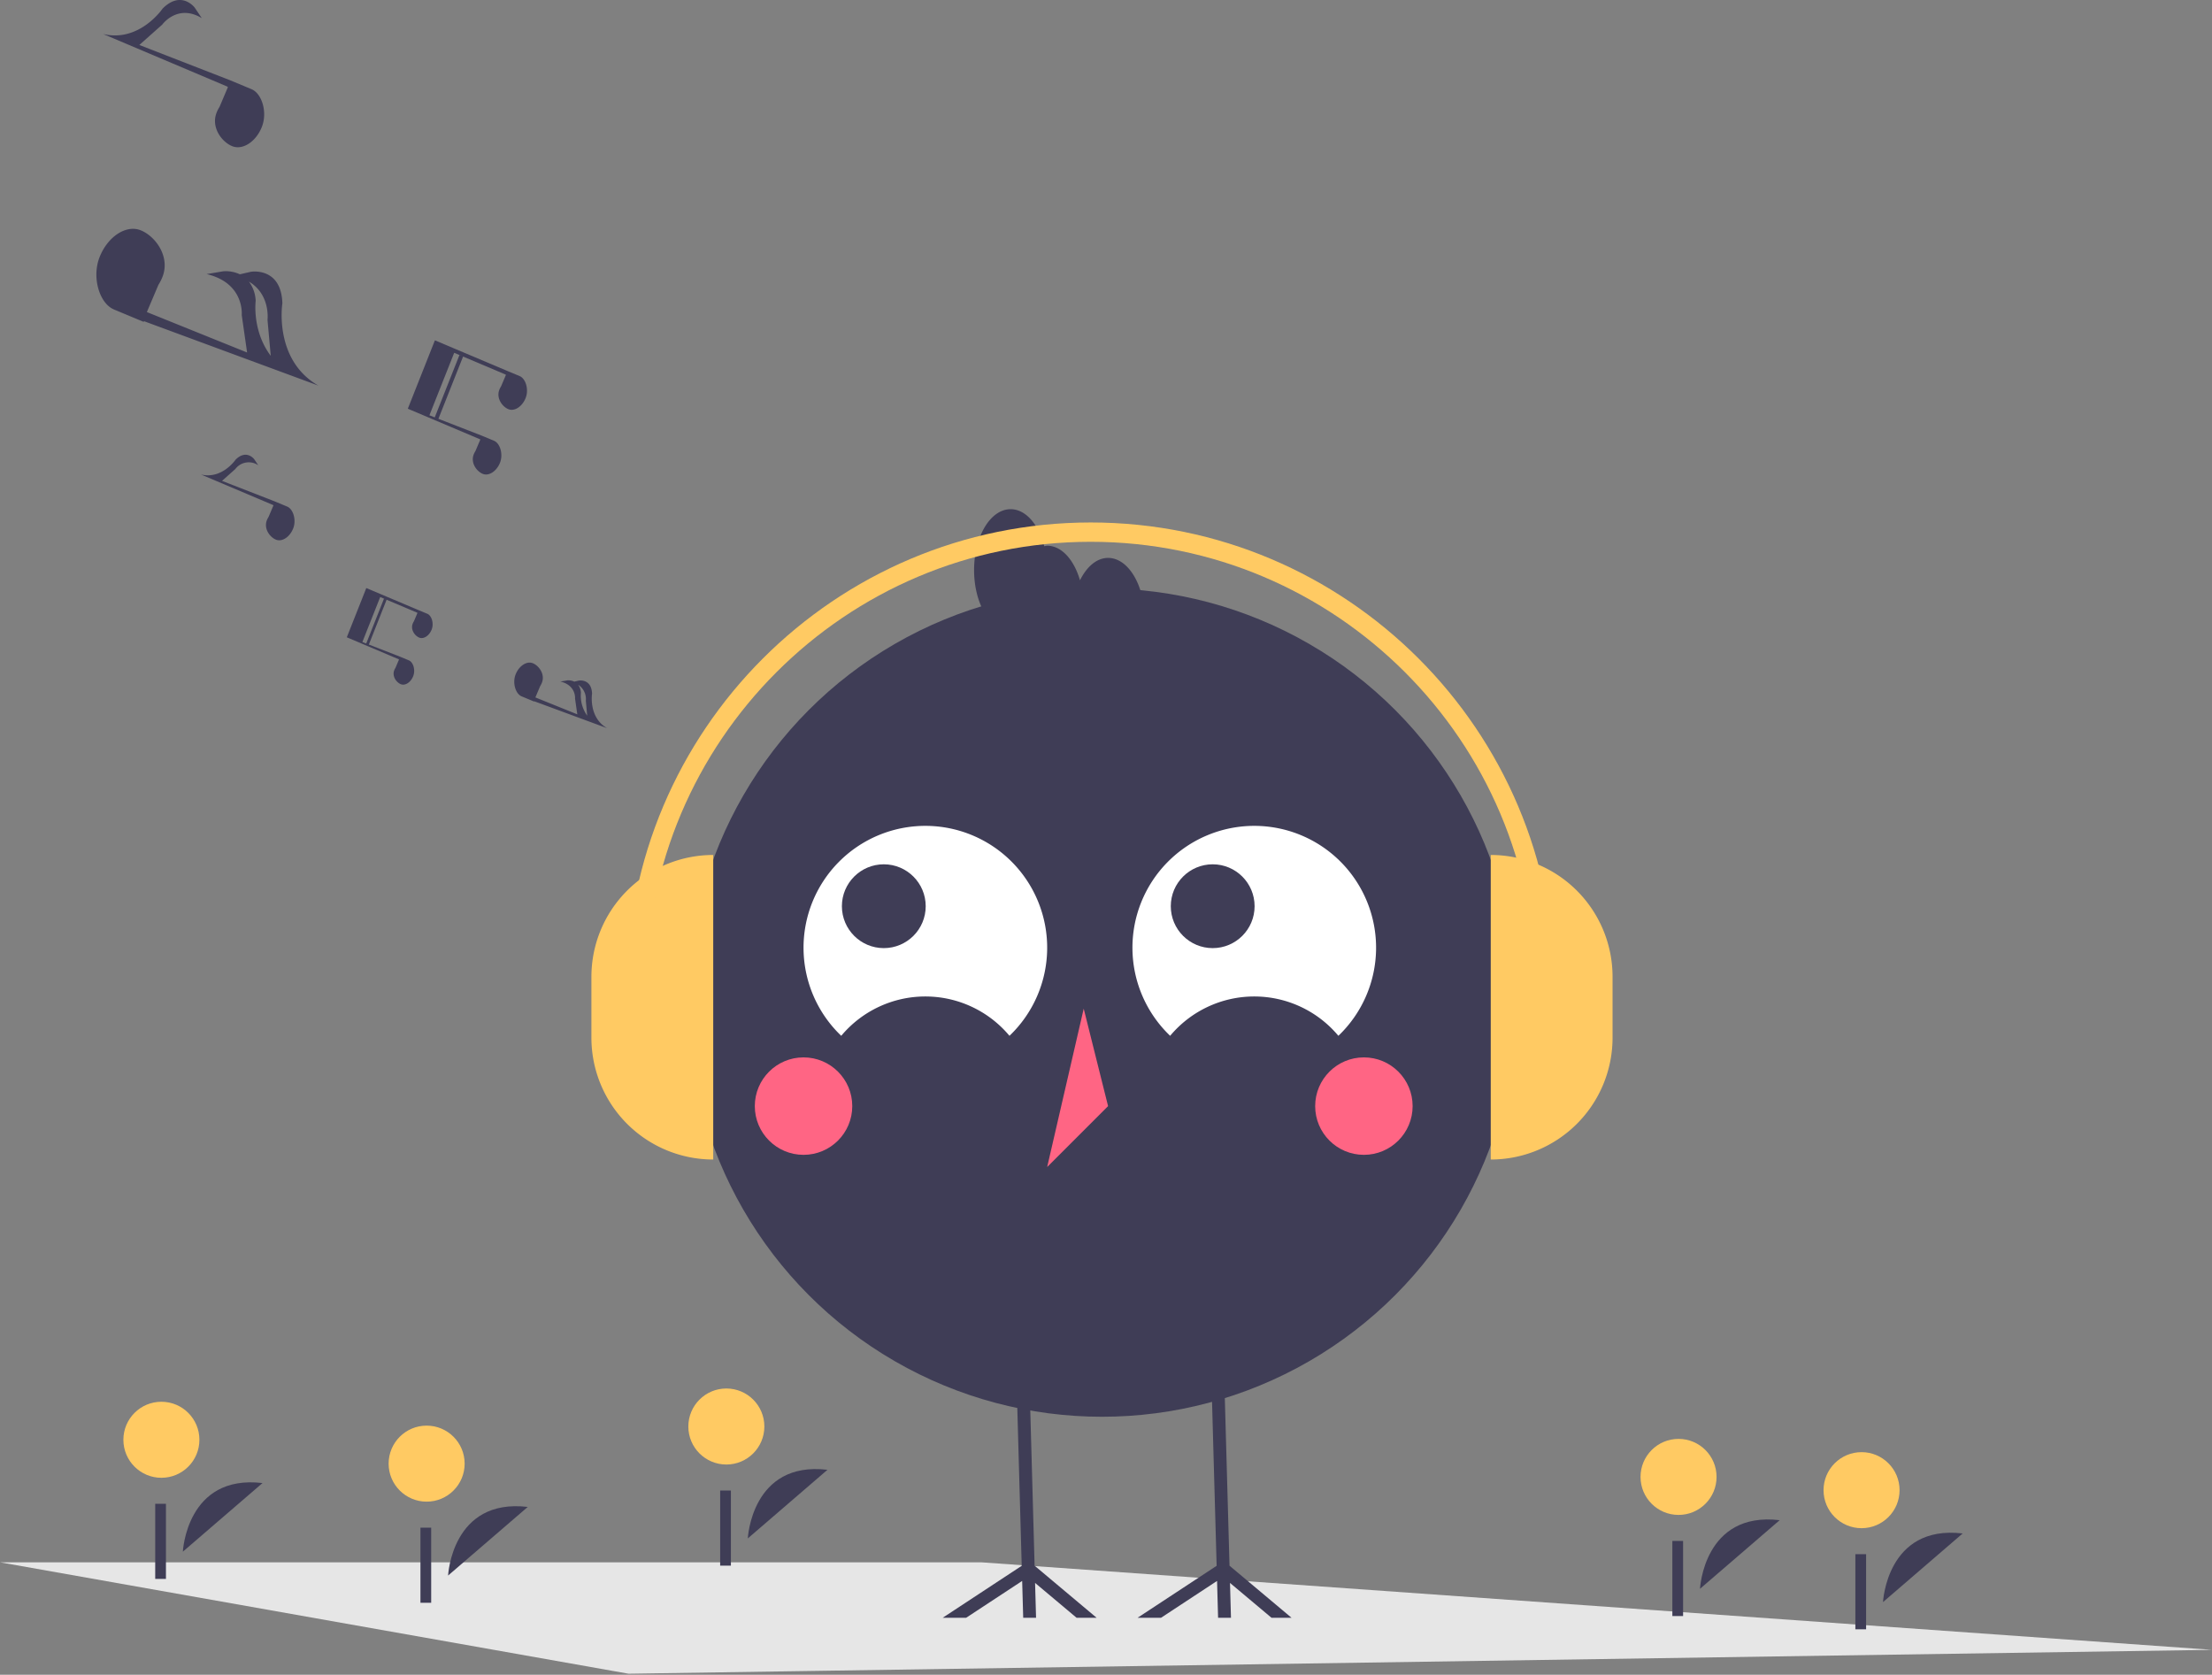 <svg xmlns="http://www.w3.org/2000/svg" width="887.772" height="672.137" viewBox="0 0 887.772 672.137"><rect x="0" y="0" width="887.772" height="672.137" fill="#808080" stroke="none"/><defs><style>.a{fill:#e6e6e6;}.b{fill:#3f3d56;}.c{fill:#ffca63;}.d{fill:#fff;}.e{fill:#ff6584;}</style></defs><g transform="translate(-924 -205.128)"><path class="a" d="M887.772,763.25l-572.665,8.634-62.844.947L0,728.121H393.817Z" transform="translate(924 104)"/><path class="b" d="M335.954,797.02s1.487-31.159,31.971-27.537" transform="translate(767.886 40.415)"/><circle class="c" cx="15.257" cy="15.257" r="15.257" transform="translate(1079.97 777.269)"/><rect class="b" width="4.307" height="30.147" transform="translate(1092.744 818.218)"/><path class="b" d="M911.851,807.665s1.487-31.159,31.971-27.537" transform="translate(767.886 40.415)"/><rect class="b" width="4.307" height="30.147" transform="translate(1668.642 828.863)"/><path class="b" d="M456.243,782.116s1.487-31.159,31.971-27.537" transform="translate(767.886 40.415)"/><circle class="c" cx="15.257" cy="15.257" r="15.257" transform="translate(1200.259 762.366)"/><rect class="b" width="4.307" height="30.147" transform="translate(1213.033 803.315)"/><path class="b" d="M229.5,787.439s1.487-31.159,31.971-27.537" transform="translate(767.886 40.415)"/><circle class="c" cx="15.257" cy="15.257" r="15.257" transform="translate(973.519 767.689)"/><rect class="b" width="4.307" height="30.147" transform="translate(986.294 808.638)"/><circle class="b" cx="166.228" cy="166.228" r="166.228" transform="translate(1200.049 441.254)"/><path class="d" d="M493.74,580.41a43.988,43.988,0,0,1,67.519,0,48.891,48.891,0,1,0-67.519,0Z" transform="translate(767.886 40.415)"/><path class="d" d="M625.745,580.41a43.988,43.988,0,0,1,67.519,0,48.891,48.891,0,1,0-67.519,0Z" transform="translate(767.886 40.415)"/><circle class="b" cx="16.818" cy="16.818" r="16.818" transform="translate(1261.889 551.996)"/><circle class="b" cx="16.818" cy="16.818" r="16.818" transform="translate(1393.889 551.996)"/><circle class="e" cx="19.556" cy="19.556" r="19.556" transform="translate(1226.939 629.483)"/><path class="e" d="M434.943,505.926l-14.667,63.558,24.445-24.445Z" transform="translate(924 104)"/><path class="b" d="M510.307,750.38,493.655,736.4l.388,13.976h-5.172l-.413-14.778L465.975,750.38h-9.412l31.727-20.854-1.229-43.789-.918-33.071,5.159-.142.931,33.213,1.228,43.75,24.887,20.893Z" transform="translate(924 104)"/><path class="b" d="M432.076,750.38,415.424,736.4l.388,13.976h-5.158L410.24,735.6,387.757,750.38h-9.412l31.714-20.854-1.228-43.789-.918-33.071,5.171-.142.931,33.213,1.215,43.75,24.888,20.893Z" transform="translate(924 104)"/><path class="b" d="M600.835,388.616c-4.561,0-8.585,3.543-11.275,8.985-2.371-8.183-7.353-13.874-13.17-13.874a8.847,8.847,0,0,0-1.174.2c-2.236-8.737-7.434-14.864-13.493-14.864-8.1,0-14.667,10.945-14.667,24.445s6.567,24.445,14.667,24.445a8.847,8.847,0,0,0,1.174-.2c2.236,8.737,7.434,14.864,13.493,14.864,4.561,0,8.585-3.543,11.275-8.985,2.371,8.183,7.353,13.874,13.17,13.874,8.1,0,14.667-10.945,14.667-24.445S608.936,388.616,600.835,388.616Z" transform="translate(767.886 40.415)"/><path class="c" d="M393.474,507.833h0a48.891,48.891,0,0,1,48.891,48.891v24.445a48.891,48.891,0,0,1-48.891,48.891h0Z" transform="translate(1603.724 1178.308) rotate(180)"/><path class="c" d="M780.037,560.565h-7.758c0-98.377-80.036-178.414-178.414-178.414S415.451,462.187,415.451,560.565H407.7c0-102.655,83.516-186.171,186.171-186.171S780.037,457.91,780.037,560.565Z" transform="translate(767.886 40.415)"/><path class="b" d="M131.69,368Z" transform="translate(924 104)"/><path class="b" d="M327.661,411.058v0l-3.644-1.518-15.376-6.5-5.512-2.33-.423,1.068h0l-7.4,18.694,20.837,8.819.109.1-1.4,3.311a5.863,5.863,0,0,0-.49.955c-.984,2.484.874,4.954,2.63,5.649s3.977-.754,4.961-3.237c.97-2.45.022-5.562-1.689-6.314v0l-3.644-1.518-12.467-4.846,7.123-17.985-1.056-.418-7.126,17.992-1.542-.6,7.154-18.062.188.08,14.654,6.2.109.1-1.4,3.311a5.852,5.852,0,0,0-.49.955c-.984,2.484.874,4.954,2.63,5.649s3.977-.754,4.961-3.237C330.321,414.922,329.372,411.81,327.661,411.058Z" transform="translate(767.886 40.415)"/><path class="b" d="M399.781,456.952c-7.564-4.325-6.05-13.815-6.05-13.815-.19-6.165-5.284-5.293-5.284-5.293l-1.854.423a5.629,5.629,0,0,0-2.757-.51l-2.82.475c6.421,1.509,5.894,6.881,5.894,6.881l.9,6.281-16.826-6.788,1.932-4.555a8.13,8.13,0,0,0,.68-1.327c1.366-3.449-1.214-6.881-3.653-7.846s-5.524,1.047-6.89,4.5c-1.347,3.4-.03,7.725,2.346,8.769l0,0,5.062,2.108.038-.119Zm-8.544-11.036.54,6.012a13.866,13.866,0,0,1-2.526-9.207,5.823,5.823,0,0,0-1.127-3.225,6.831,6.831,0,0,1,3.114,6.42Z" transform="translate(767.886 40.415)"/><path class="b" d="M271.433,368.04l0,0-5.062-2.108L245.219,357.7l5.339-4.75a6.744,6.744,0,0,1,9.217-1.51l-1.657-2.463s-3.115-4.124-7.475.239c0,0-5.395,7.953-13.869,5.926l28.94,12.249.152.138-1.95,4.6a8.123,8.123,0,0,0-.68,1.327c-1.366,3.449,1.214,6.88,3.653,7.846s5.524-1.047,6.89-4.5C275.127,373.407,273.81,369.085,271.433,368.04Z" transform="translate(767.886 40.415)"/><path class="b" d="M838.4,802.342s1.487-31.159,31.971-27.537" transform="translate(767.886 40.415)"/><circle class="c" cx="15.257" cy="15.257" r="15.257" transform="translate(1582.416 782.592)"/><rect class="b" width="4.307" height="30.147" transform="translate(1595.191 823.541)"/><circle class="c" cx="15.257" cy="15.257" r="15.257" transform="translate(1655.867 787.914)"/><circle class="e" cx="19.556" cy="19.556" r="19.556" transform="translate(1451.836 629.483)"/><path class="c" d="M598.3,444.248h0a48.891,48.891,0,0,1,48.891,48.891v24.445A48.89,48.89,0,0,1,598.3,566.475h0V444.248Z" transform="translate(924 104)"/><path class="b" d="M348.88,341.126l-1.95,4.6a8.131,8.131,0,0,0-.68,1.327c-1.366,3.449,1.214,6.88,3.653,7.846s5.524-1.047,6.89-4.5c1.348-3.4.031-7.725-2.346-8.769l0,0-5.062-2.108-17.315-6.731,9.893-24.98-1.466-.581-9.9,24.989-2.141-.832L338.4,306.3l.262.111,20.353,8.614.152.138-1.95,4.6a8.14,8.14,0,0,0-.68,1.327c-1.366,3.449,1.214,6.881,3.653,7.847s5.524-1.047,6.89-4.5c1.348-3.4.031-7.725-2.346-8.769l0,0-5.062-2.108-20.685-8.744h0l-.671-.284-7.655-3.236-10.871,27.447,28.94,12.249ZM330.071,302.775Z" transform="translate(767.886 40.415)"/><path class="b" d="M257.167,200.556l0-.007-8.713-3.629-36.416-14.156,9.191-8.177s6.114-8.483,15.866-2.6l-2.852-4.239s-5.362-7.1-12.868.412c0,0-9.287,13.691-23.874,10.2l49.819,21.086.262.237-3.357,7.916a14.006,14.006,0,0,0-1.171,2.285c-2.352,5.938,2.09,11.844,6.289,13.507s9.509-1.8,11.861-7.74C263.526,209.795,261.259,202.354,257.167,200.556Z" transform="translate(767.886 40.415)"/><path class="b" d="M283.907,319.47c-18.085-10.34-14.466-33.03-14.466-33.03-.455-14.741-12.634-12.654-12.634-12.654l-4.432,1.011a13.458,13.458,0,0,0-6.591-1.219l-6.743,1.135c15.353,3.607,14.092,16.451,14.092,16.451l2.151,15.017-40.229-16.229,4.619-10.891a19.452,19.452,0,0,0,1.627-3.173c3.266-8.247-2.9-16.451-8.735-18.76s-13.208,2.5-16.474,10.751c-3.222,8.135-.073,18.469,5.61,20.966l0,.01,12.1,5.04.09-.285Zm-20.429-26.386,1.295,14.424c-7.6-10.083-6.043-22.062-6.043-22.062a13.925,13.925,0,0,0-2.694-7.711c8.726,5.222,7.443,15.35,7.443,15.35Z" transform="translate(767.886 40.415)"/></g></svg>